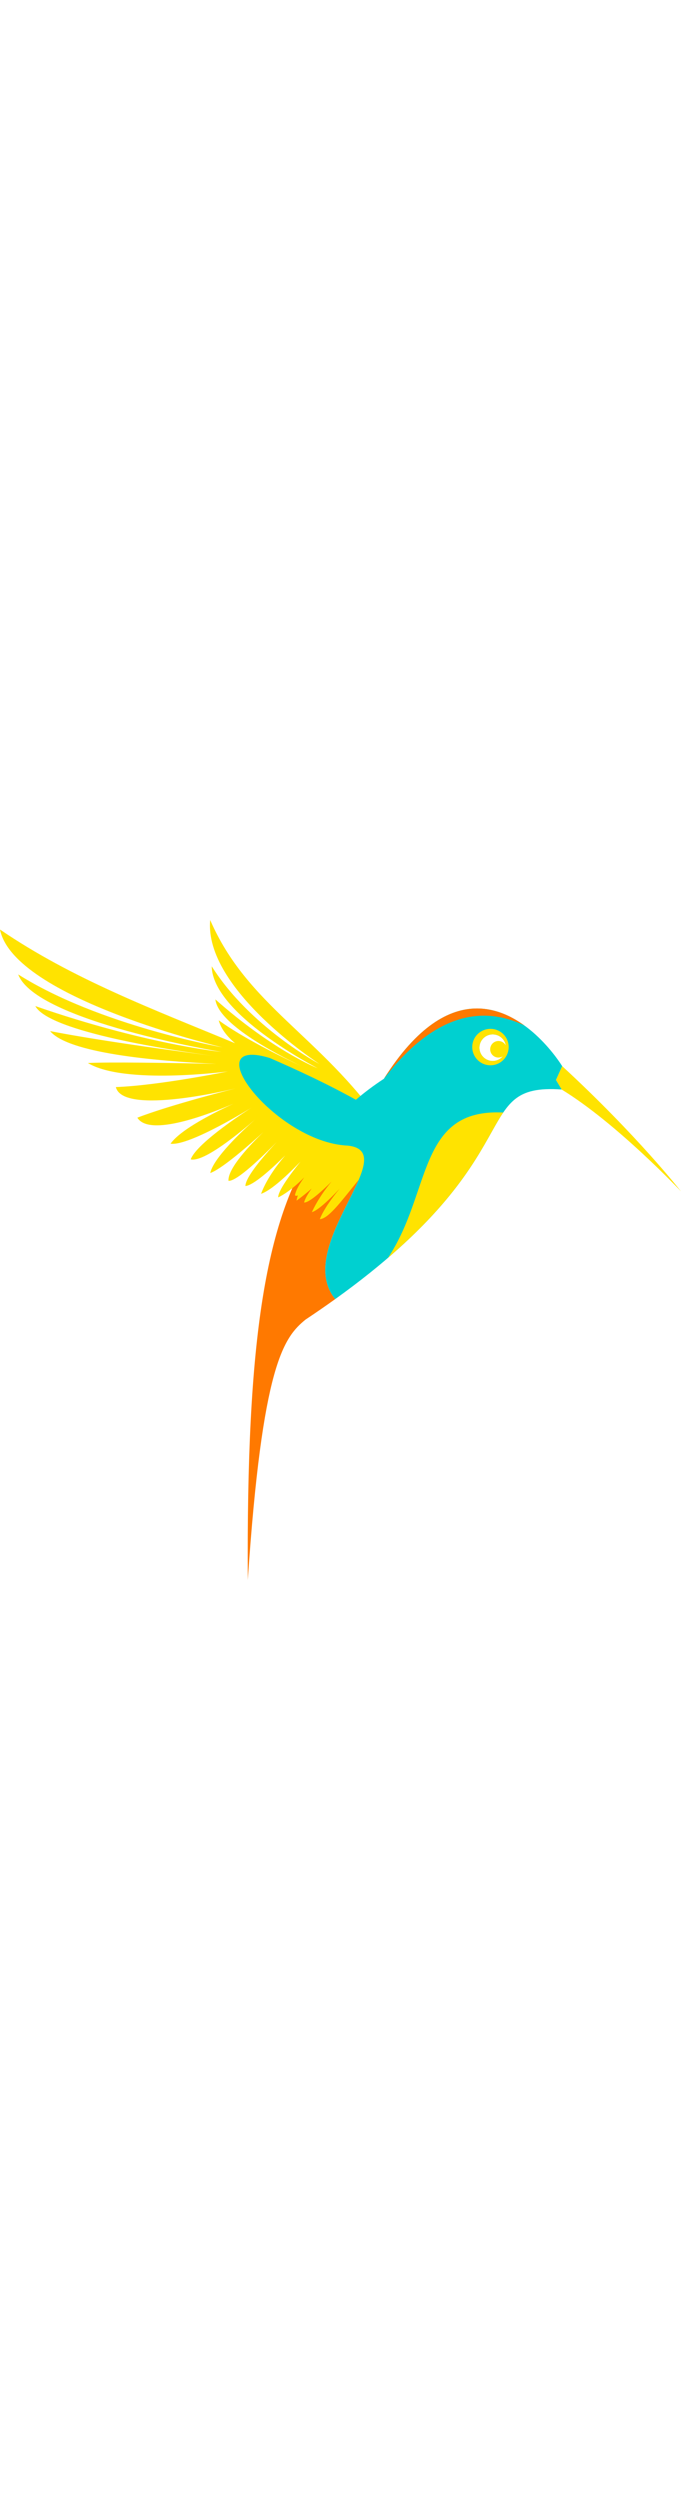<?xml version="1.0" encoding="UTF-8" standalone="no"?>
<svg
   xmlns:svg="http://www.w3.org/2000/svg"
   xmlns="http://www.w3.org/2000/svg"
   xmlns:sodipodi="http://sodipodi.sourceforge.net/DTD/sodipodi-0.dtd"
   xmlns:inkscape="http://www.inkscape.org/namespaces/inkscape"
   id="svgcolibri"
   style="enable-background:new"
   sodipodi:docname="colibri.svg"
   viewBox="0 0 568.133 550.636"
   version="1.1"
   inkscape:version="0.48.4 r9939"
   width="150px"
   height="100%">
  <sodipodi:namedview
     inkscape:zoom="1"
     inkscape:cx="315.46082"
     inkscape:cy="250.67305"
     inkscape:window-width="1920"
     inkscape:window-height="1018"
     inkscape:window-x="-8"
     inkscape:window-y="-8"
     inkscape:window-maximized="1"
     inkscape:current-layer="svgcolibri"
     fit-margin-top="0"
     fit-margin-left="0"
     fit-margin-right="0"
     fit-margin-bottom="0" />
  <defs />
  <path
     d="m 279.626,316.25 z m 0,0 c -35.454,-44.092 57.718,-123.24 10.408,-128.08 -7.808,-0.325 -15.766,-2.147 -23.572,-5.014 -45.177,63.033 -60.968,166.22 -59.738,367.48 12.071,-179.52 29.872,-202.38 48.19,-217.31 8.753,-5.816 16.959,-11.499 24.713,-17.061 -0.007,-0.002 0.007,-0.02 0,-0.025 z"
     style="fill:#ff7900;enable-background:new"
     sodipodi:nodetypes="ccccccccc"
     id="path1"
     inkscape:connector-curvature="0" />
  <path
     style="fill:#ffe300;enable-background:new"
     d="m 175.344,0 c -5.213,57.764 91.188,120.125 91.188,120.125 0,0 -58.042,-30.81 -89.906,-81.531 0.623,40.129 88.438,85.094 88.438,85.094 0,0 -36.521,-14.181 -85.375,-57.438 2.205,19.991 48.791,44.679 72.219,55.875 -17.653,-8.237 -49.124,-23.712 -69.438,-38.438 1.864,7.061 6.933,13.455 13.688,19.156 C 128.981,74.921 60.713,49.464 -1.3420287e-5,7.938 11.406,65.51 185.719,106.25 185.719,106.25 c 0,0 -102.641,-17.936 -170.531,-60.844 14.665,39.106 169.469,64.625 169.469,64.625 0,0 -62.855,-6.174 -155.188,-38.219 11.773,21.782 117.275,37.349 148.125,41.469 -20.17,-2.586 -90.203,-11.757 -135.781,-20.594 15.106,18.331 86.979,24.943 138.75,27.344 -39.999,-0.865 -89.891,-1.64 -107.219,-0.719 30.437,18.445 116.719,7.031 116.719,7.031 0,0 -57.016,11.674 -93.406,13.031 5.974,24.441 99.969,1.094 99.969,1.094 0,0 -53.327,13.361 -82.031,24.438 9.974,16.479 60.322,-3.111 80.25,-11.688 -14.54,6.677 -44.123,21.294 -52.562,33.406 15.751,2.173 67.625,-30.156 67.625,-30.156 0,0 -45.892,29.097 -50.781,43.219 11.159,2.678 42.527,-23.569 53.469,-33.094 -9.73,8.674 -34.566,31.833 -37.188,44.5 10.064,-3.623 33.09,-23.936 44.344,-34.219 -10.452,10.075 -29.922,30.354 -29.125,40.719 7.011,0.629 29.169,-21.066 40.25,-32.406 -2.007,2.14 -4.36,4.737 -6.781,7.469 -0.194,0.145 -0.403,0.293 -0.594,0.438 0.05,0.023 0.105,0.041 0.156,0.062 -8.923,10.114 -18.906,22.756 -18.906,28.781 6.708,-0.61 21.498,-13.942 33.188,-25.531 -7.577,8.925 -15.84,20.351 -20.156,32.031 8.6,-2.867 22.703,-16.264 32.906,-26.875 -8.483,10.502 -18.752,24.382 -18.594,29.844 0,0 9.124,-3.885 21.75,-16.75 -3.957,5.444 -7.06,10.771 -7.75,14.938 0.406,0.627 1.269,0.642 2.438,0.156 -0.548,1.565 -0.949,3.045 -1.125,4.344 0,0 5.333,-3.658 12.594,-10.062 -3.208,4.544 -5.689,8.749 -6.312,11.656 4.038,0.262 14.358,-8.986 22.938,-17.469 -5.533,6.645 -11.76,15.399 -16.469,25.531 5.269,-1.543 15.146,-11.059 23.188,-19.594 -6.319,7.675 -13.305,17.226 -16.562,25.438 13.873,-0.911 38.353,-50.611 78,-77.656 0,0 -13.847,9.217 -25.656,-1.094 C 267.055,96.344 206.474,71.672 175.344,0 z m 34.688,112.438 c 23.874,13.938 54.156,21.656 54.156,21.656 0,0 -28.538,-7.205 -64.5,-12.938 -0.257,-5.279 2.863,-8.648 10.344,-8.719 z m -9.844,11.875 c 19.138,16.439 64.719,16 64.719,16 0,0 -32.879,3.649 -55.219,1.188 -4.937,-6.335 -8.286,-12.313 -9.5,-17.188 z m 65.688,30.656 c 0,0 -17.763,3.14 -35.062,7.531 -2.621,-2.095 -5.126,-4.23 -7.5,-6.406 17.705,3.203 42.562,-1.125 42.562,-1.125 z m 4.156,12.562 c 0,0 -8.271,3.536 -18.562,8.781 -1.039,-0.566 -2.07,-1.156 -3.094,-1.75 11.702,-3.006 21.656,-7.031 21.656,-7.031 z m -4.031,8.062 c -0.11,0.189 -0.239,0.374 -0.344,0.562 -1.726,1.204 -3.711,2.643 -5.906,4.25 -0.365,-0.164 -0.73,-0.332 -1.094,-0.5 2.859,-1.633 5.269,-3.055 7.344,-4.312 z"
     id="path2"
     inkscape:connector-curvature="0" />
  <path
     d="m 468.996,121.9 -5.18,11.548 4.776,7.984 c 46.166,28.243 99.54,84.974 99.54,84.974 0,0 -36.132,-46.391 -99.136,-104.51 z"
     style="fill:#ffe300;enable-background:new"
     sodipodi:nodetypes="ccccc"
     id="path3"
     inkscape:connector-curvature="0" />
  <path
     d="m 397.636,73.808 c -22.853,0.125 -49.492,14.536 -77.37,58.645 -8.312,5.455 -16.094,11.254 -23.358,17.513 -23.354,-12.907 -47.441,-24.237 -71.857,-34.859 -55.46,-16.677 -10.541,48.998 41.417,68.079 7.807,2.867 15.764,4.689 23.572,5.014 47.31,4.838 -45.862,83.986 -10.408,128.08 166.67,-119.58 110.78,-180.37 188.96,-174.87 l -4.776,-7.96 5.18,-11.548 c 0,0 -29.207,-48.325 -71.358,-48.095 z m 13.069,21.624 c 1.091,-0.033 2.22,0.097 3.327,0.404 5.901,1.641 9.34,7.763 7.699,13.663 -1.641,5.901 -7.739,9.364 -13.64,7.723 -5.901,-1.641 -9.364,-7.763 -7.723,-13.663 1.334,-4.794 5.611,-7.984 10.337,-8.127 z"
     style="fill:#00d0d0;enable-background:new"
     id="path4"
     inkscape:connector-curvature="0" />
  <path
     style="fill:#ffe300;fill-rule:evenodd"
     d="m 408.719,90.812 c -6.48,0.196 -12.358,4.519 -14.188,11.094 -2.251,8.092 2.471,16.499 10.562,18.75 8.092,2.251 16.468,-2.502 18.719,-10.594 2.251,-8.092 -2.471,-16.468 -10.562,-18.719 -1.517,-0.422 -3.036,-0.576 -4.531,-0.531 z m 2,4.625 c 1.091,-0.033 2.206,0.099 3.312,0.406 4.296,1.195 7.286,4.745 7.969,8.875 -0.847,-1.674 -2.363,-2.989 -4.312,-3.531 -3.678,-1.023 -7.477,1.134 -8.5,4.812 -1.023,3.678 1.103,7.477 4.781,8.5 1.954,0.544 3.94,0.189 5.531,-0.812 -2.716,3.183 -7.109,4.695 -11.406,3.5 -5.901,-1.641 -9.36,-7.725 -7.719,-13.625 1.334,-4.794 5.619,-7.982 10.344,-8.125 z"
     id="path5"
     inkscape:connector-curvature="0" />
  <path
     d="m 397.636,73.808 c -22.85,0.125 -49.49,14.537 -77.37,58.642 50.77,-66.273 94.54,-55.27 117.1,-44.527 -11.06,-7.987 -24.55,-14.198 -39.73,-14.115 z"
     style="fill:#ff7900;enable-background:new"
     sodipodi:nodetypes="cccc"
     id="path6"
     inkscape:connector-curvature="0" />
  <path
     d="m 323.666,281.85 c 67.849,-58.26 81.065,-99.065 96.166,-121.23 -71.806,-3.721 -59.659,66.544 -96.166,121.23 z"
     style="fill:#ffe300;stroke-opacity:0"
     sodipodi:nodetypes="ccc"
     id="path7"
     inkscape:connector-curvature="0" />
</svg>
